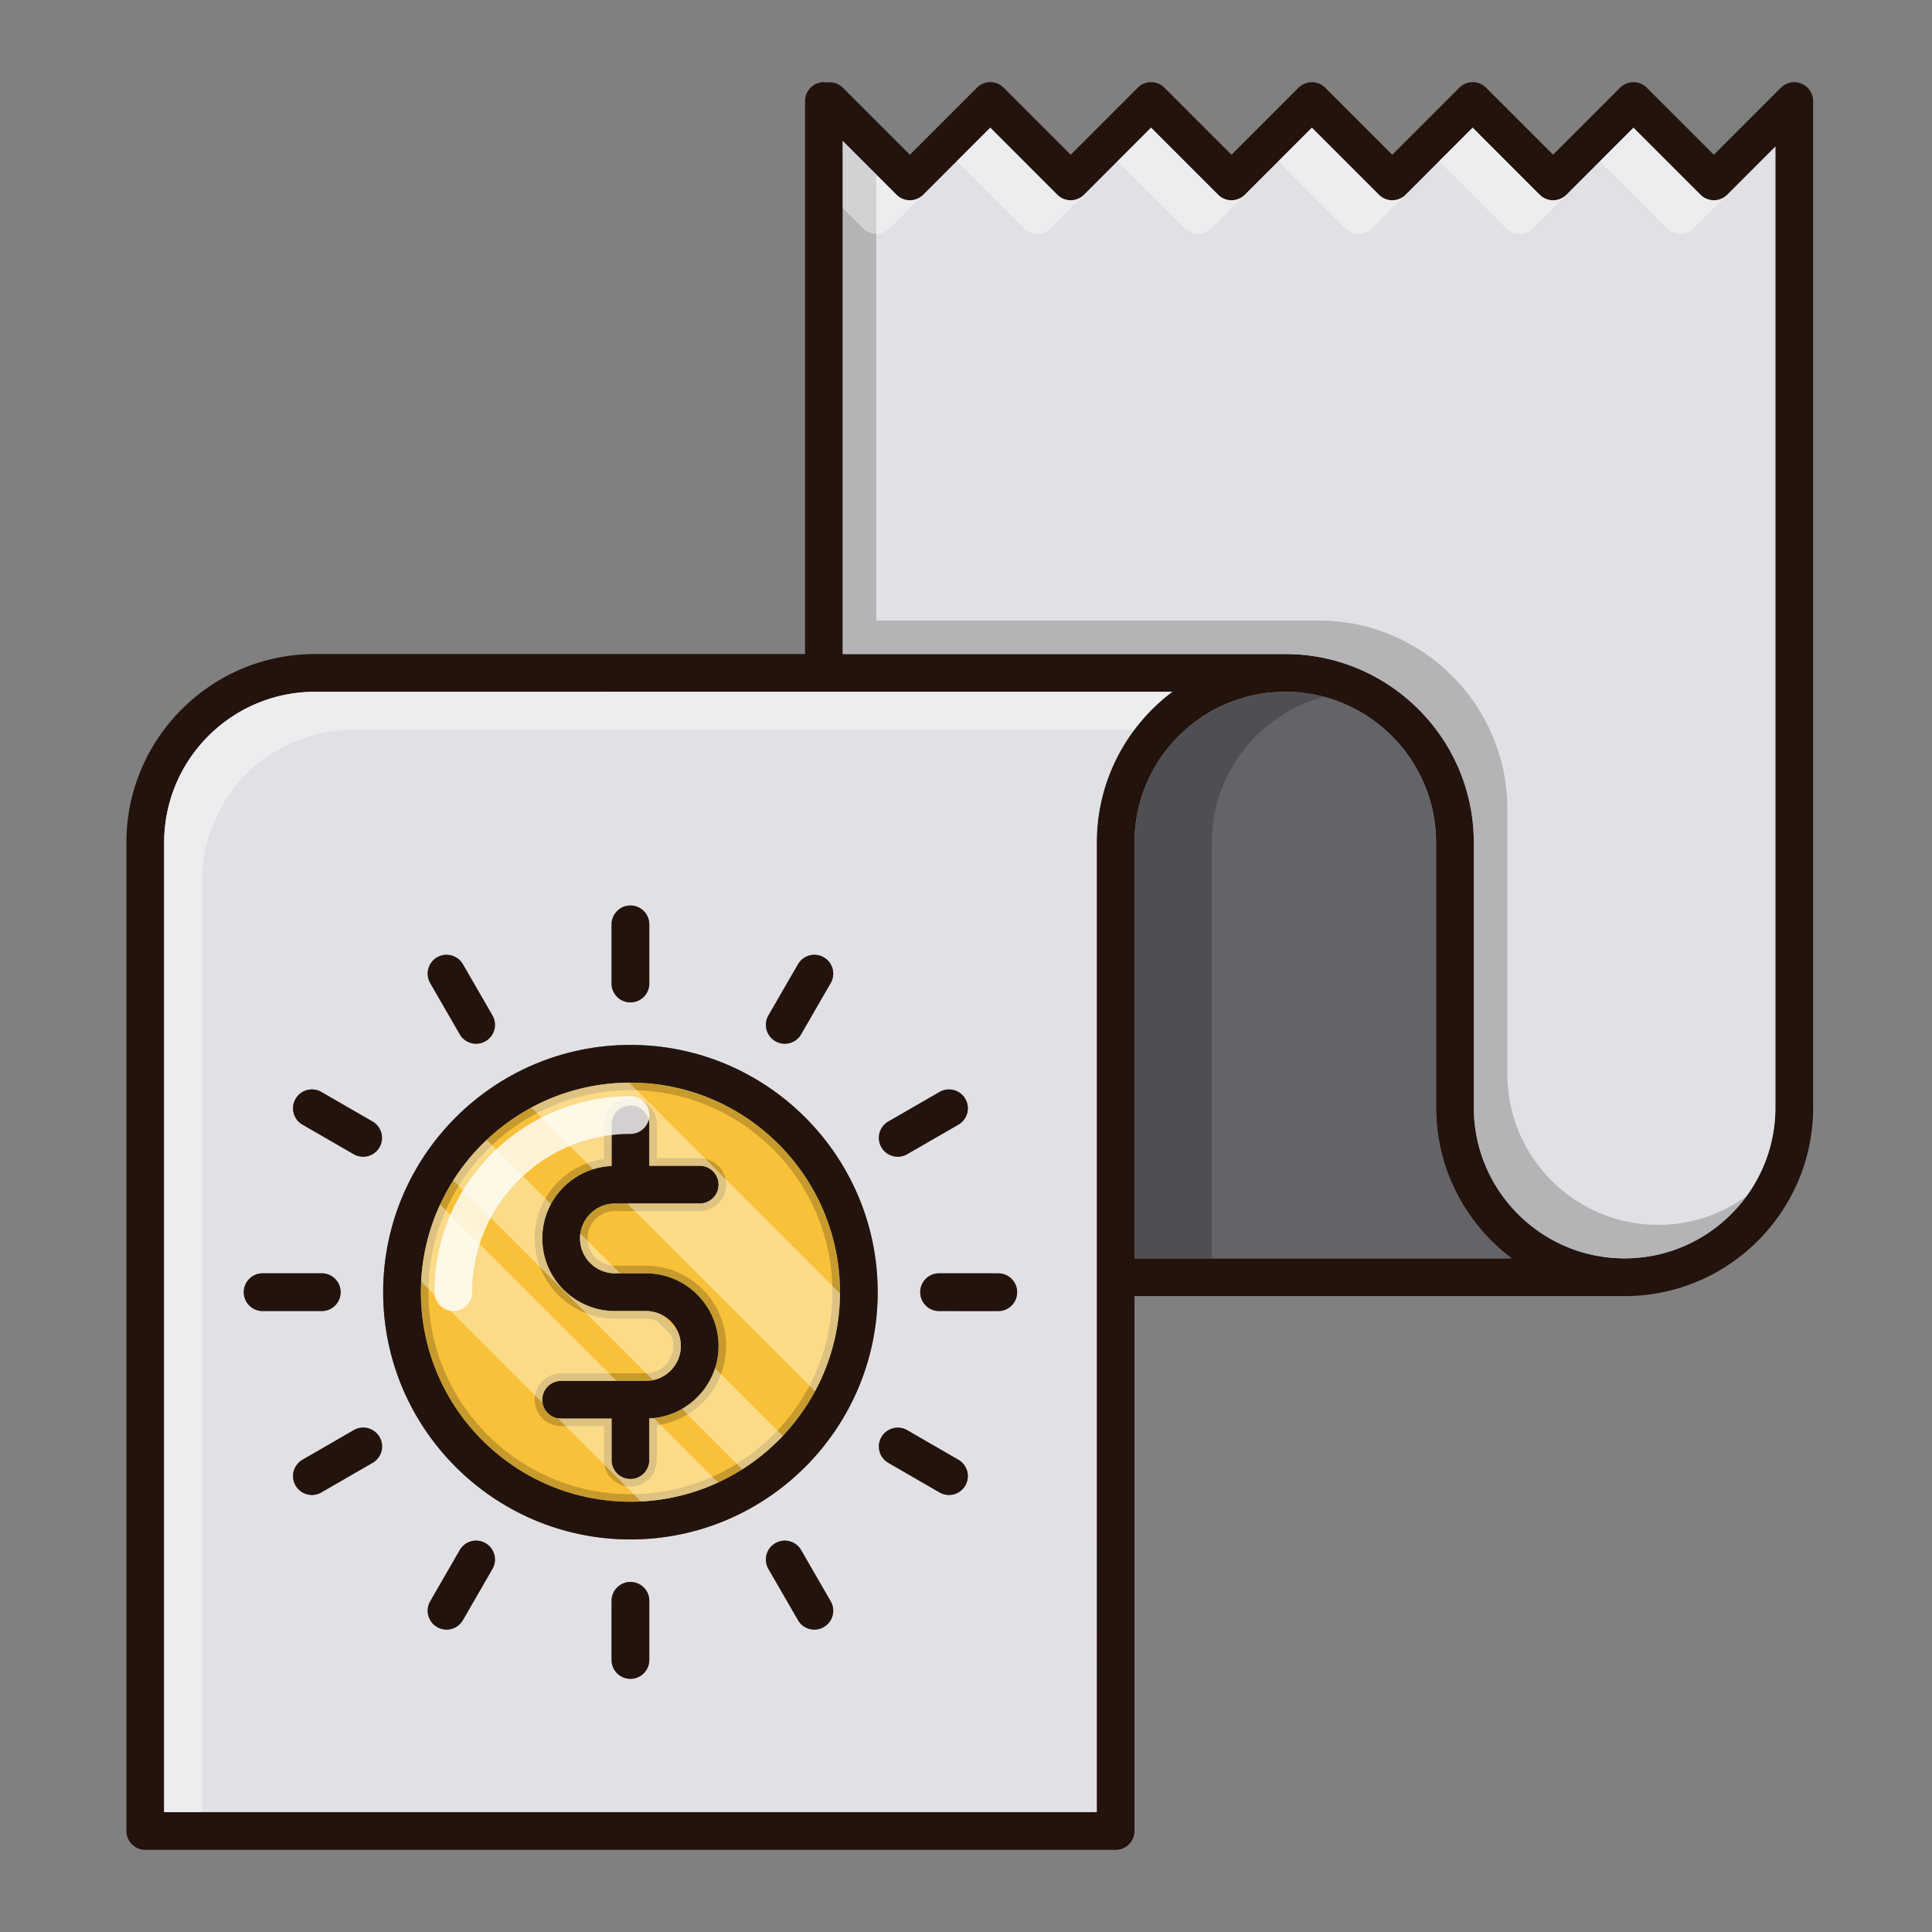 <?xml version="1.0" standalone="no"?><!DOCTYPE svg PUBLIC "-//W3C//DTD SVG 1.1//EN" "http://www.w3.org/Graphics/SVG/1.1/DTD/svg11.dtd"><svg t="1625812015447" class="icon" viewBox="0 0 1024 1024" version="1.1" xmlns="http://www.w3.org/2000/svg" p-id="48552" xmlns:xlink="http://www.w3.org/1999/xlink" width="200" height="200"><rect x="0" y="0" width="1024" height="1024" fill="#808080" stroke="none"/><defs><style type="text/css"></style></defs><path d="M960.8 51.58c-0.06-0.28-0.16-0.54-0.24-0.8-0.1-0.36-0.18-0.72-0.32-1.06-0.14-0.32-0.32-0.6-0.48-0.9-0.14-0.28-0.28-0.56-0.44-0.82-0.34-0.5-0.72-0.94-1.12-1.38-0.06-0.04-0.08-0.1-0.12-0.14-0.04-0.04-0.1-0.08-0.14-0.12-0.44-0.4-0.9-0.8-1.4-1.12-0.24-0.18-0.52-0.3-0.78-0.44-0.3-0.16-0.6-0.36-0.94-0.48-0.32-0.14-0.66-0.22-0.98-0.32-0.3-0.08-0.58-0.2-0.88-0.26-0.62-0.12-1.24-0.18-1.86-0.18-0.02 0-0.06-0.02-0.1-0.02s-0.06 0.02-0.08 0.02c-0.64 0-1.26 0.06-1.88 0.18-0.3 0.06-0.58 0.18-0.86 0.26-0.34 0.1-0.68 0.18-1 0.32-0.34 0.14-0.64 0.32-0.96 0.5-0.26 0.14-0.52 0.24-0.76 0.42a10.2 10.2 0 0 0-1.54 1.24l-35.54 35.54-35.54-35.54a9.998 9.998 0 0 0-14.14 0l-35.54 35.54-35.54-35.54a9.98 9.98 0 0 0-7.08-2.94c-2.56 0-5.12 0.98-7.06 2.94h-0.02l-35.54 35.54-35.54-35.54c-3.12-3.12-7.78-3.7-11.52-1.84-0.94 0.48-1.84 1.06-2.62 1.84l-35.54 35.54-35.54-35.54c-0.98-0.98-2.1-1.72-3.3-2.2-1.22-0.48-2.5-0.74-3.78-0.74-2.56 0-5.12 0.98-7.06 2.94l-35.54 35.54-35.54-35.54h-0.02c-0.96-0.98-2.1-1.72-3.3-2.2s-2.48-0.74-3.76-0.74c-2.56 0-5.12 0.98-7.08 2.94l-35.54 35.54-35.54-35.54c-2.34-2.34-5.54-3.24-8.58-2.78-0.46-0.08-0.94-0.16-1.44-0.16-5.52 0-10 4.48-10 10v293.12H166.92c-55.1 0-99.92 44.82-99.92 99.92v523.88c0 5.52 4.48 10 10 10h514.3c5.52 0 10-4.48 10-10V686.96h259.86c55.06-0.04 99.84-44.86 99.84-99.92V53.56c0-0.66-0.06-1.32-0.2-1.98z m-379.5 395v513.88H87V446.58c0-44.08 35.86-79.92 79.92-79.92h454.4c-24.28 18.24-40.02 47.28-40.02 79.92z m20 220.38V446.58c0-44.08 35.86-79.92 79.94-79.92 44.06 0 79.92 35.84 79.92 79.92v140.46c0 32.64 15.74 61.68 40.02 79.92h-199.88z m339.7-79.92c0 44.06-35.86 79.92-79.92 79.92-44.08 0-79.92-35.86-79.92-79.92v-140.46c0-55.1-44.84-99.92-99.92-99.92H446.68V74.76l28.48 28.48a10.044 10.044 0 0 0 14.16 0l35.54-35.56 35.54 35.56c1.96 1.94 4.52 2.92 7.08 2.92 2.54 0 5.1-0.98 7.06-2.92l35.54-35.56 35.56 35.56c1.86 1.86 4.4 2.92 7.06 2.92 2.66 0 5.2-1.06 7.08-2.92l35.54-35.54 35.54 35.54c1.94 1.94 4.5 2.92 7.06 2.92 2.56 0 5.12-0.98 7.08-2.92l35.54-35.56 35.54 35.56a10.044 10.044 0 0 0 14.16 0l35.54-35.54 35.54 35.54c1.86 1.86 4.42 2.92 7.06 2.92 2.66 0 5.2-1.06 7.08-2.92l25.54-25.56v509.36z" fill="#23130D" p-id="48553"></path><path d="M941 77.68v509.36c0 44.06-35.86 79.92-79.92 79.92-44.08 0-79.92-35.86-79.92-79.92v-140.46c0-55.1-44.84-99.92-99.92-99.92H446.68V74.76l28.48 28.48a10.044 10.044 0 0 0 14.16 0l35.54-35.56 35.54 35.56c1.96 1.94 4.52 2.92 7.08 2.92 2.54 0 5.1-0.98 7.06-2.92l35.54-35.56 35.56 35.56c1.86 1.86 4.4 2.92 7.06 2.92 2.66 0 5.2-1.06 7.08-2.92l35.54-35.54 35.54 35.54c1.94 1.94 4.5 2.92 7.06 2.92 2.56 0 5.12-0.98 7.08-2.92l35.54-35.56 35.54 35.56a10.044 10.044 0 0 0 14.16 0l35.54-35.54 35.54 35.54c1.86 1.86 4.42 2.92 7.06 2.92 2.66 0 5.2-1.06 7.08-2.92l25.54-25.56z" fill="#E1E1E5" p-id="48554"></path><path d="M925.74 633.94c-14.54 20-38.12 33.02-64.66 33.02-44.08 0-79.92-35.86-79.92-79.92v-140.46c0-55.1-44.84-99.92-99.92-99.92H446.68V74.76l17.76 17.76v236.38H699c55.08 0 99.92 44.82 99.92 99.92v140.46c0 44.06 35.84 79.92 79.92 79.92 17.52 0 33.72-5.66 46.9-15.26z" opacity=".2" p-id="48555"></path><path d="M482.24 106.16c2.52 0 5.04-0.94 6.98-2.84l-17.66 17.68a10.044 10.044 0 0 1-14.16 0l-10.72-10.72V74.76l28.48 28.48c1.96 1.94 4.52 2.92 7.08 2.92zM567.48 106.16c2.5 0 5.02-0.94 6.96-2.84l-17.66 17.68c-1.96 1.94-4.52 2.92-7.06 2.92-2.56 0-5.12-0.98-7.08-2.92l-35.54-35.56 17.76-17.76 35.54 35.56c1.96 1.94 4.52 2.92 7.08 2.92zM652.7 106.16c2.66 0 5.2-1.06 7.08-2.92l-17.76 17.76c-1.88 1.86-4.42 2.92-7.08 2.92s-5.2-1.06-7.06-2.92l-35.56-35.56 17.76-17.76 35.56 35.56c1.86 1.86 4.4 2.92 7.06 2.92zM737.92 106.16c2.52 0 5.04-0.94 6.98-2.84l-17.66 17.68c-1.96 1.94-4.52 2.92-7.08 2.92-2.56 0-5.12-0.98-7.06-2.92l-35.54-35.54 17.76-17.76 35.54 35.54c1.94 1.94 4.5 2.92 7.06 2.92zM823.16 106.16c2.56 0 5.12-0.98 7.08-2.92l-17.76 17.76a10.044 10.044 0 0 1-14.16 0l-35.54-35.56 17.76-17.76 35.54 35.56c1.96 1.94 4.52 2.92 7.08 2.92zM915.34 103.36l-17.64 17.64c-1.88 1.86-4.42 2.92-7.08 2.92-2.64 0-5.2-1.06-7.06-2.92l-35.54-35.54 17.76-17.76 35.54 35.54c1.86 1.86 4.42 2.92 7.06 2.92 2.6 0 5.1-1.02 6.96-2.8z" fill="#FFFFFF" opacity=".4" p-id="48556"></path><path d="M801.18 666.96h-199.88V446.58c0-44.08 35.86-79.92 79.94-79.92 44.06 0 79.92 35.84 79.92 79.92v140.46c0 32.64 15.74 61.68 40.02 79.92z" fill="#636368" p-id="48557"></path><path d="M701.74 369.32c-34.18 9.08-59.44 40.26-59.44 77.26v220.38h-41V446.58c0-44.08 35.86-79.92 79.94-79.92 7.08 0 13.96 0.92 20.5 2.66z" opacity=".2" p-id="48558"></path><path d="M166.92 366.66c-44.06 0-79.92 35.84-79.92 79.92v513.88h494.3V677v-0.04-230.38c0-32.64 15.74-61.68 40.02-79.92H166.92z m240.36 171.54l15.68-27.14c2.76-4.78 8.88-6.42 13.66-3.66s6.42 8.88 3.66 13.66l-15.68 27.14c-1.84 3.22-5.2 5-8.66 5a10.004 10.004 0 0 1-8.66-15z m-83.14-48.26c0-5.52 4.48-10 10-10 5.54 0 10 4.48 10 10v31.34c0 5.52-4.46 10-10 10-5.52 0-10-4.48-10-10v-31.34z m-92.46 17.46a10.004 10.004 0 0 1 13.66 3.66l15.66 27.14c2.76 4.78 1.14 10.9-3.66 13.66-1.56 0.92-3.28 1.34-4.98 1.34-3.46 0-6.82-1.78-8.68-5l-15.66-27.14a10.004 10.004 0 0 1 3.66-13.66zM129.2 684.88c0-5.52 4.48-10 10-10h31.34c5.54 0 10 4.48 10 10 0 5.54-4.46 10-10 10H139.2c-5.52 0-10-4.46-10-10z m68.26 90.46l-27.14 15.68c-1.58 0.9-3.3 1.34-4.98 1.34-3.46 0-6.82-1.8-8.68-5a10.004 10.004 0 0 1 3.66-13.66l27.14-15.68a10 10 0 1 1 10 17.32z m3.66-167.26c-1.84 3.22-5.2 5-8.66 5-1.7 0-3.42-0.42-5-1.34l-27.14-15.66a10.004 10.004 0 0 1-3.66-13.66 10.004 10.004 0 0 1 13.66-3.66l27.14 15.66a10.004 10.004 0 0 1 3.66 13.66z m59.88 223.5l-15.66 27.14c-1.86 3.2-5.22 5-8.68 5-1.7 0-3.42-0.44-4.98-1.34a10.008 10.008 0 0 1-3.66-13.66l15.66-27.14a9.968 9.968 0 0 1 13.66-3.66 9.98 9.98 0 0 1 3.66 13.66z m83.14 48.24c0 2.78-1.12 5.26-2.94 7.08-1.8 1.8-4.3 2.92-7.06 2.92-5.52 0-10-4.48-10-10v-31.34c0.02-5.52 4.48-10 10-10h0.02c5.52 0 10 4.48 9.98 10v31.34z m92.48-17.44a10 10 0 0 1-13.66-3.66l-15.68-27.14c-2.76-4.8-1.12-10.92 3.68-13.66 4.78-2.78 10.88-1.14 13.66 3.66l15.66 27.14c2.76 4.78 1.12 10.9-3.66 13.66z m-102.48-46.44c-72.26 0-131.06-58.78-131.06-131.06 0-72.26 58.8-131.06 131.06-131.06 72.28 0 131.06 58.8 131.06 131.06 0 72.28-58.78 131.06-131.06 131.06z m136.7-221.52l27.14-15.66a10.004 10.004 0 0 1 13.66 3.66c2.76 4.78 1.12 10.9-3.66 13.66l-27.14 15.66c-1.58 0.92-3.3 1.34-5 1.34a9.992 9.992 0 0 1-5-18.66z m40.8 192.94a9.99 9.99 0 0 1-8.68 5c-1.7 0-3.42-0.42-4.98-1.34l-27.14-15.68a9.968 9.968 0 0 1-3.66-13.66 10 10 0 0 1 13.66-3.66l27.14 15.68a10.004 10.004 0 0 1 3.66 13.66z m17.46-92.46l-31.36-0.02c-5.52 0-10-4.46-10-10 0-2.76 1.12-5.26 2.94-7.08 1.8-1.8 4.3-2.92 7.06-2.92l31.36 0.02c5.52 0 10 4.46 10 10 0 5.52-4.48 10-10 10z" fill="#E1E1E5" p-id="48559"></path><path d="M166.92 366.66c-44.06 0-79.92 35.84-79.92 79.92v513.88h20.16V466.74c0-44.08 35.86-79.92 79.92-79.92H601.2c5.72-7.64 12.5-14.44 20.12-20.16H166.92z" fill="#FFFFFF" opacity=".4" p-id="48560"></path><path d="M380.86 713.4c0 20.62-16.32 37.46-36.72 38.4v22.12c0 5.52-4.48 10-10 10s-10-4.48-10-10v-22.02h-26.72c-5.54 0-10-4.48-10-10s4.46-10 10-10h36.66c0.02 0 0.04-0.02 0.06-0.02s0.04 0.02 0.06 0.02h8.16c10.2 0 18.5-8.3 18.5-18.5 0-10.22-8.3-18.52-18.5-18.52h-16.44c-21.24 0-38.5-17.26-38.5-38.5 0-20.62 16.32-37.48 36.72-38.4v-22.12c0-5.52 4.48-10 10-10s10 4.48 10 10v22.02h26.72c5.52 0 10 4.48 10 10s-4.48 10-10 10h-44.94c-10.2 0-18.5 8.3-18.5 18.5s8.3 18.5 18.5 18.5h16.44c21.22 0 38.5 17.28 38.5 38.52z" fill="#23130D" p-id="48561"></path><path d="M334.14 553.82c-72.26 0-131.06 58.8-131.06 131.06 0 72.28 58.8 131.06 131.06 131.06 72.28 0 131.06-58.78 131.06-131.06 0-72.26-58.78-131.06-131.06-131.06z m0 242.12c-61.24 0-111.06-49.82-111.06-111.06 0-61.22 49.82-111.06 111.06-111.06s111.06 49.84 111.06 111.06c0 61.24-49.82 111.06-111.06 111.06z" fill="#23130D" p-id="48562"></path><path d="M350.64 696.84l8.26 8.26a18.64 18.64 0 0 0-8.26-8.26z m-16.5-123.02h-0.68c-18.74 0.12-36.38 4.9-51.84 13.22a111.728 111.728 0 0 0-23.66 17.12 111.386 111.386 0 0 0-17.7 21.44 112.78 112.78 0 0 0-6.98 12.8 110.18 110.18 0 0 0-10.06 40.86c-0.1 1.86-0.14 3.74-0.14 5.62 0 61.24 49.82 111.06 111.06 111.06 1.88 0 3.76-0.04 5.62-0.14 14.54-0.72 28.32-4.26 40.86-10.06a111.89 111.89 0 0 0 34.26-24.66 111.96 111.96 0 0 0 17.1-23.68 110.572 110.572 0 0 0 13.22-51.84v-0.68c0-61.22-49.82-111.06-111.06-111.06zM307.6 653.8c-0.12 0.84-0.18 1.7-0.18 2.58 0 10.2 8.3 18.5 18.5 18.5h16.44c21.22 0 38.5 17.28 38.5 38.52 0 4.12-0.64 8.08-1.86 11.8a38.552 38.552 0 0 1-17.56 21.58 38.182 38.182 0 0 1-14.96 4.82c-0.78 0.1-1.56 0.16-2.34 0.2v22.12c0 5.52-4.48 10-10 10s-10-4.48-10-10v-22.02h-26.72c-0.6 0-1.16-0.06-1.72-0.16a9.924 9.924 0 0 1-8.12-8.12c-0.1-0.56-0.16-1.14-0.16-1.72 0-5.52 4.46-10 10-10h36.66c0.02 0 0.04-0.02 0.06-0.02s0.04 0.02 0.06 0.02h8.16c1.3 0 2.58-0.14 3.8-0.4 8.38-1.76 14.7-9.2 14.7-18.1 0-2.98-0.7-5.8-1.96-8.3a18.64 18.64 0 0 0-8.26-8.26 18.3 18.3 0 0 0-8.28-1.96h-16.44c-21.24 0-38.5-17.26-38.5-38.5 0-6.56 1.66-12.76 4.58-18.18 4.72-8.74 12.7-15.44 22.32-18.46 3.12-1 6.42-1.6 9.82-1.76v-22.12c0-5.52 4.48-10 10-10s10 4.48 10 10v22.02h26.72c5.52 0 10 4.48 10 10s-4.48 10-10 10h-44.94c-9.32 0-17.06 6.94-18.32 15.92z" fill="#F9C139" p-id="48563"></path><path d="M334.14 577.82c59.034 0 107.06 48.026 107.06 107.06v0.654a107.276 107.276 0 0 1-12.74 49.966 107.906 107.906 0 0 1-16.484 22.828 107.836 107.836 0 0 1-33.036 23.78 105.852 105.852 0 0 1-39.396 9.696c-1.68 0.09-3.448 0.134-5.406 0.134-59.034 0-107.06-48.026-107.06-107.06 0-1.956 0.044-3.724 0.136-5.422a105.816 105.816 0 0 1 9.694-39.374 109.19 109.19 0 0 1 6.728-12.34 107.378 107.378 0 0 1 17.072-20.678 107.66 107.66 0 0 1 22.806-16.502 107.234 107.234 0 0 1 49.944-12.742h0.682m-14 36.514a41.67 41.67 0 0 0-7.018 1.588c-10.59 3.324-19.342 10.56-24.644 20.38a42.458 42.458 0 0 0-5.058 20.078c0 23.434 19.066 42.5 42.5 42.5h16.44c2.078 0 4.072 0.428 5.934 1.27l7.294 7.294c0.844 1.864 1.272 3.864 1.272 5.954 0 6.818-4.846 12.784-11.534 14.188a14.2 14.2 0 0 1-2.966 0.312h-7.234l-0.04-0.02h-0.944l-0.974 0.01-0.02 0.01H297.42c-7.72 0-14 6.28-14 14 0 0.782 0.074 1.598 0.216 2.386a13.9 13.9 0 0 0 11.36 11.39c0.838 0.15 1.63 0.222 2.424 0.222h22.72v18.02c0 7.72 6.28 14 14 14s14-6.28 14-14v-18.49a42.028 42.028 0 0 0 15.284-5.178c9.25-5.286 16.132-13.746 19.376-23.806a41.8 41.8 0 0 0 2.06-13.046c0-23.446-19.066-42.52-42.5-42.52h-16.44c-7.996 0-14.5-6.504-14.5-14.5 0-0.688 0.048-1.366 0.142-2.024 0.998-7.112 7.17-12.476 14.358-12.476h44.94c7.72 0 14-6.28 14-14s-6.28-14-14-14h-22.72v-18.02c0-7.72-6.28-14-14-14s-14 6.28-14 14v18.478m14-40.514h-0.68c-18.74 0.12-36.38 4.9-51.84 13.22a111.728 111.728 0 0 0-23.66 17.12 111.386 111.386 0 0 0-17.7 21.44 112.78 112.78 0 0 0-6.98 12.8 110.18 110.18 0 0 0-10.06 40.86c-0.1 1.86-0.14 3.74-0.14 5.62 0 61.24 49.82 111.06 111.06 111.06 1.88 0 3.76-0.04 5.62-0.14 14.54-0.72 28.32-4.26 40.86-10.06a111.89 111.89 0 0 0 34.26-24.66 111.96 111.96 0 0 0 17.1-23.68 110.572 110.572 0 0 0 13.22-51.84v-0.68c0-61.22-49.82-111.06-111.06-111.06z m-8.22 121.06c-21.24 0-38.5-17.26-38.5-38.5 0-6.56 1.66-12.76 4.58-18.18 4.72-8.74 12.7-15.44 22.32-18.46 3.12-1 6.42-1.6 9.82-1.76v-22.12c0-5.52 4.48-10 10-10s10 4.48 10 10v22.02h26.72c5.52 0 10 4.48 10 10s-4.48 10-10 10h-44.94c-9.32 0-17.06 6.94-18.32 15.92-0.12 0.84-0.18 1.7-0.18 2.58 0 10.2 8.3 18.5 18.5 18.5h16.44c21.22 0 38.5 17.28 38.5 38.52 0 4.12-0.64 8.08-1.86 11.8a38.552 38.552 0 0 1-17.56 21.58 38.182 38.182 0 0 1-14.96 4.82c-0.78 0.1-1.56 0.16-2.34 0.2v22.12c0 5.52-4.48 10-10 10s-10-4.48-10-10v-22.02h-26.72c-0.6 0-1.16-0.06-1.72-0.16a9.924 9.924 0 0 1-8.12-8.12c-0.1-0.56-0.16-1.14-0.16-1.72 0-5.52 4.46-10 10-10h36.66c0.02 0 0.04-0.02 0.06-0.02 0.02 0 0.04 0.02 0.06 0.02h8.16c1.3 0 2.58-0.14 3.8-0.4 8.38-1.76 14.7-9.2 14.7-18.1 0-2.98-0.7-5.8-1.96-8.3l-8.26-8.26a18.3 18.3 0 0 0-8.28-1.96h-16.44z m24.72 1.96z" opacity=".2" p-id="48564"></path><path d="M344.14 489.94v31.34c0 5.52-4.46 10-10 10-5.52 0-10-4.48-10-10v-31.34c0-5.52 4.48-10 10-10 5.54 0 10 4.48 10 10zM257.34 551.86c-1.56 0.92-3.28 1.34-4.98 1.34-3.46 0-6.82-1.78-8.68-5l-15.66-27.14a10.004 10.004 0 0 1 3.66-13.66 10.004 10.004 0 0 1 13.66 3.66l15.66 27.14c2.76 4.78 1.14 10.9-3.66 13.66zM201.12 608.08c-1.84 3.22-5.2 5-8.66 5-1.7 0-3.42-0.42-5-1.34l-27.14-15.66a10.004 10.004 0 0 1-3.66-13.66 10.004 10.004 0 0 1 13.66-3.66l27.14 15.66a10.004 10.004 0 0 1 3.66 13.66zM180.54 684.88c0 5.54-4.46 10-10 10H139.2c-5.52 0-10-4.46-10-10 0-5.52 4.48-10 10-10h31.34c5.54 0 10 4.48 10 10zM197.46 775.34l-27.14 15.68c-1.58 0.9-3.3 1.34-4.98 1.34-3.46 0-6.82-1.8-8.68-5a10.004 10.004 0 0 1 3.66-13.66l27.14-15.68a10 10 0 1 1 10 17.32zM261 831.58l-15.66 27.14c-1.86 3.2-5.22 5-8.68 5-1.7 0-3.42-0.44-4.98-1.34a10.008 10.008 0 0 1-3.66-13.66l15.66-27.14a9.968 9.968 0 0 1 13.66-3.66 9.98 9.98 0 0 1 3.66 13.66zM344.14 848.48v31.34c0 2.78-1.12 5.26-2.94 7.08-1.8 1.8-4.3 2.92-7.06 2.92-5.52 0-10-4.48-10-10v-31.34c0.02-5.52 4.48-10 10-10h0.02c5.52 0 10 4.48 9.98 10zM436.62 862.38a10 10 0 0 1-13.66-3.66l-15.68-27.14c-2.76-4.8-1.12-10.92 3.68-13.66 4.78-2.78 10.88-1.14 13.66 3.66l15.66 27.14c2.76 4.78 1.12 10.9-3.66 13.66zM511.64 787.36a9.99 9.99 0 0 1-8.68 5c-1.7 0-3.42-0.42-4.98-1.34l-27.14-15.68a9.968 9.968 0 0 1-3.66-13.66 10 10 0 0 1 13.66-3.66l27.14 15.68a10.004 10.004 0 0 1 3.66 13.66zM539.1 684.9c0 5.52-4.48 10-10 10l-31.36-0.02c-5.52 0-10-4.46-10-10 0-2.76 1.12-5.26 2.94-7.08 1.8-1.8 4.3-2.92 7.06-2.92l31.36 0.02c5.52 0 10 4.46 10 10zM507.98 596.08l-27.14 15.66c-1.58 0.92-3.3 1.34-5 1.34a9.992 9.992 0 0 1-5-18.66l27.14-15.66a10.004 10.004 0 0 1 13.66 3.66c2.76 4.78 1.12 10.9-3.66 13.66zM440.28 521.06l-15.68 27.14c-1.84 3.22-5.2 5-8.66 5a10.004 10.004 0 0 1-8.66-15l15.68-27.14c2.76-4.78 8.88-6.42 13.66-3.66s6.42 8.88 3.66 13.66z" fill="#23130D" p-id="48565"></path><path d="M287.42 741.9c0 0.58 0.06 1.16 0.16 1.72l-64.36-64.36a110.18 110.18 0 0 1 10.06-40.86l93.5 93.5h-29.36c-5.54 0-10 4.48-10 10zM380.62 785.74a110.082 110.082 0 0 1-40.86 10.06l-44.06-44.06c0.56 0.1 1.12 0.16 1.72 0.16h26.72v22.02c0 5.52 4.48 10 10 10s10-4.48 10-10V751.8c0.78-0.04 1.56-0.1 2.34-0.2l34.14 34.14zM307.42 656.38c0-0.88 0.06-1.74 0.18-2.58l21.08 21.08h-2.76c-10.2 0-18.5-8.3-18.5-18.5z" fill="#FFFFFF" opacity=".4" p-id="48566"></path><path d="M360.86 713.4c0 8.9-6.32 16.34-14.7 18.1l-105.9-105.9c5-7.88 10.96-15.1 17.7-21.44L292 638.2a38.246 38.246 0 0 0-4.58 18.18c0 21.24 17.26 38.5 38.5 38.5h16.44c2.98 0 5.78 0.7 8.28 1.96l8.26 8.26c1.26 2.5 1.96 5.32 1.96 8.3zM414.88 761.08a111.89 111.89 0 0 1-21.46 17.68l-31.98-31.98c8.26-4.72 14.6-12.4 17.56-21.58l35.88 35.88zM445.2 685.56a110.572 110.572 0 0 1-13.22 51.84l-99.52-99.52h38.4c5.52 0 10-4.48 10-10s-4.48-10-10-10h-26.72v-22.02c0-5.52-4.48-10-10-10s-10 4.48-10 10v22.12c-3.4 0.16-6.7 0.76-9.82 1.76l-32.7-32.7a110.572 110.572 0 0 1 51.84-13.22l111.74 111.74z" fill="#FFFFFF" opacity=".4" p-id="48567"></path><path d="M240.26 694.88a10 10 0 0 1-10-10c0-57.28 46.6-103.88 103.88-103.88a10 10 0 1 1 0 20c-46.252 0-83.88 37.628-83.88 83.88a10 10 0 0 1-10 10z" fill="#FFFFFF" opacity=".8" p-id="48568"></path></svg>